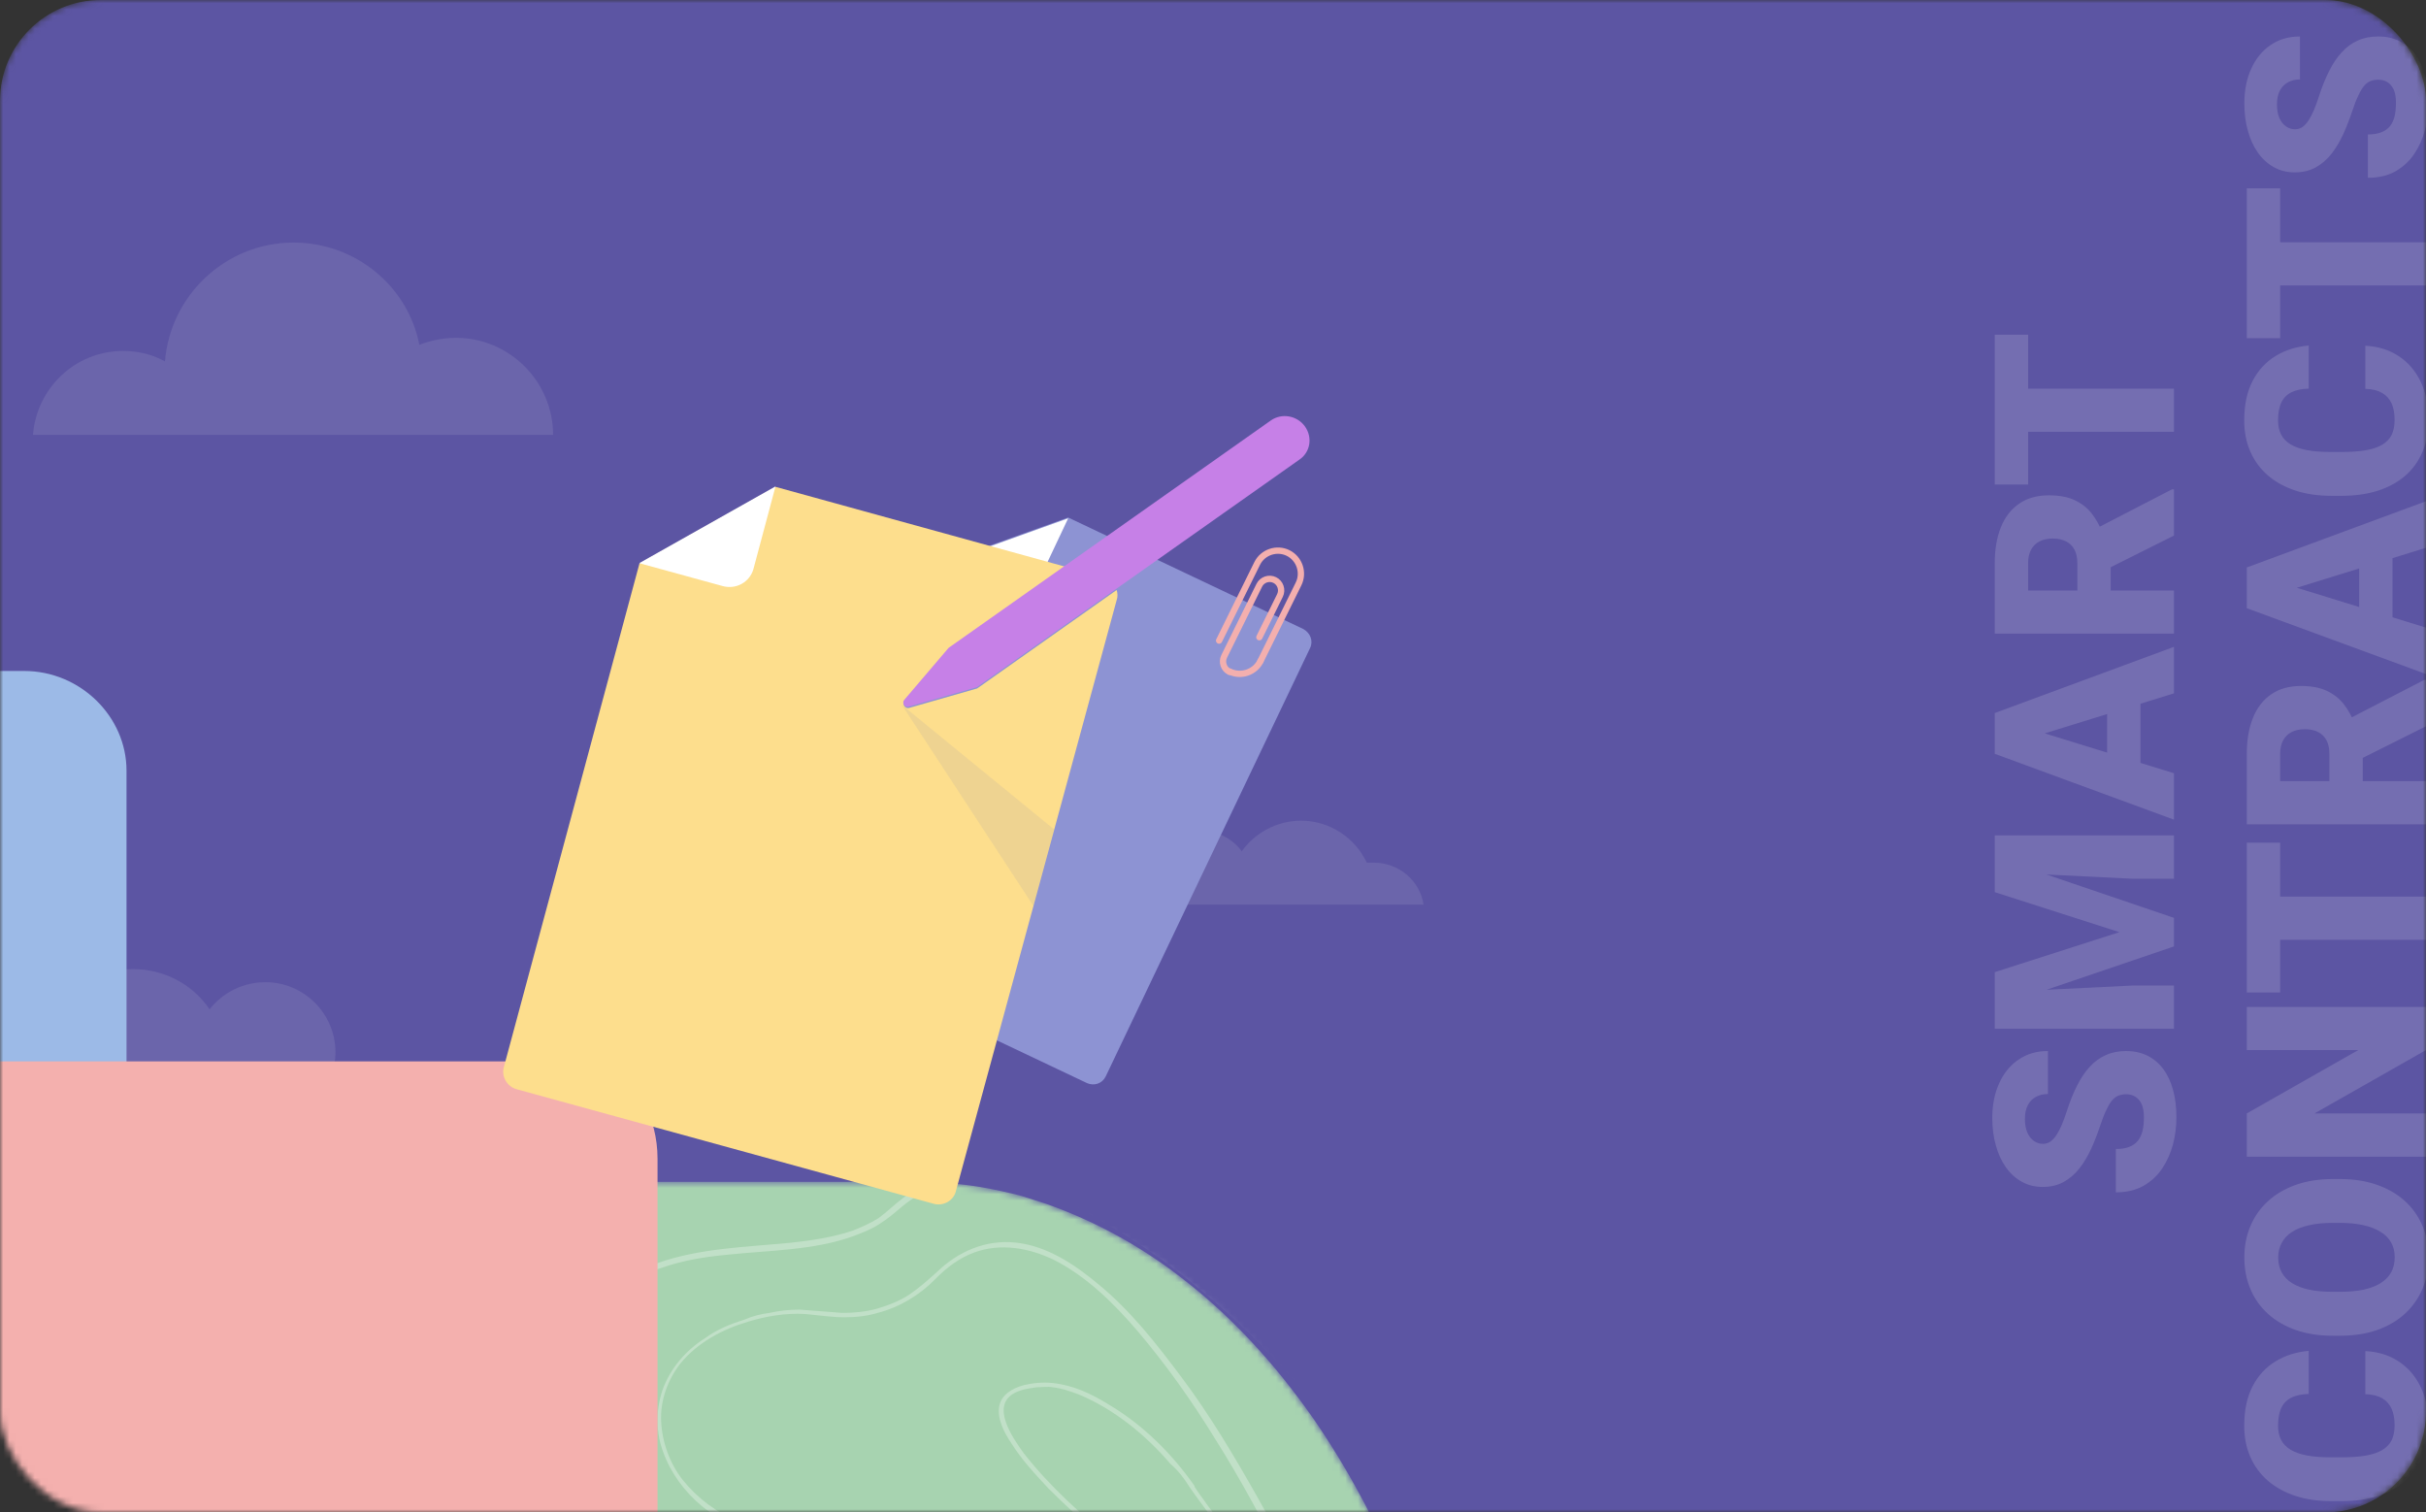 <svg width="385" height="240" viewBox="0 0 385 240" fill="none" xmlns="http://www.w3.org/2000/svg">
<rect x="0" y="0" width="385" height="240" fill="#333333" stroke="none"/>
<mask id="mask0_97_448" style="mask-type:alpha" maskUnits="userSpaceOnUse" x="0" y="0" width="385" height="240">
<rect width="385" height="240" rx="16" fill="#EC6967"/>
</mask>
<g mask="url(#mask0_97_448)">
<rect width="385" height="240" rx="16" fill="#5C55A3"/>
<path opacity="0.1" d="M190.267 131.758C193.041 131.758 195.538 133.007 197.064 135.088C199.145 132.175 202.613 130.232 206.497 130.232C211.075 130.232 215.098 133.007 216.902 136.891C217.179 136.891 217.595 136.891 218.011 136.891C222.034 136.891 225.364 139.804 225.918 143.55H217.873H210.104H198.451H195.122H182.082C181.666 142.579 181.527 141.608 181.527 140.498C181.666 135.643 185.412 131.758 190.267 131.758Z" fill="#F2F2F2"/>
<path opacity="0.1" d="M42.136 155.86C38.529 155.86 35.339 157.524 33.258 160.16C30.622 156.276 26.183 153.779 21.05 153.779C15.085 153.779 9.952 157.247 7.594 162.38C7.178 162.38 6.762 162.241 6.207 162.241C1.074 162.241 -3.226 165.986 -4.059 170.98H6.346H16.334H31.454H35.755H52.54C52.956 169.732 53.234 168.345 53.234 166.958C53.234 160.854 48.24 155.86 42.136 155.86Z" fill="#F2F2F2"/>
<path opacity="0.1" d="M72.377 53.609C70.296 53.609 68.354 54.026 66.551 54.719C64.747 45.425 56.424 38.489 46.575 38.489C35.893 38.489 27.015 46.812 26.182 57.355C24.24 56.245 21.882 55.69 19.524 55.69C11.894 55.69 5.79 61.655 5.235 69.008H28.818H33.812H56.979H64.331H87.775C87.775 60.546 80.839 53.609 72.377 53.609Z" fill="#F2F2F2"/>
<path d="M20.078 122.289V253.104C20.078 256.572 18.968 259.763 17.026 262.399C16.749 262.815 16.471 263.231 16.055 263.647H-3.921V106.475H3.848C12.726 106.475 20.078 113.688 20.078 122.289Z" fill="#9CBAE7"/>
<mask id="mask1_97_448" style="mask-type:alpha" maskUnits="userSpaceOnUse" x="97" y="187" width="130" height="77">
<path d="M97.979 187.683V262.744H193.423C193.815 263.023 194.108 263.163 194.5 263.442C195.283 263.86 196.066 264 196.947 264H227C226.902 263.581 226.706 263.163 226.608 262.744C226.119 261.21 225.63 259.675 225.042 258.14C224.259 255.768 223.378 253.536 222.497 251.304C218.581 241.816 213.883 233.027 208.499 225.213C208.401 225.074 208.401 225.074 208.303 224.934C202.429 216.563 195.773 209.308 188.529 203.588C181.578 198.007 173.943 193.821 166.014 191.031C164.741 190.612 163.371 190.194 162.098 189.775C157.791 188.659 153.386 187.822 148.883 187.683C147.806 187.683 146.729 187.543 145.652 187.543H97.979V187.683Z" fill="#A7D3B0"/>
</mask>
<g mask="url(#mask1_97_448)">
<path d="M97.979 187.683V262.744H193.423C193.815 263.023 194.108 263.163 194.5 263.442C195.283 263.86 196.066 264 196.947 264H227C226.902 263.581 226.706 263.163 226.608 262.744C226.119 261.21 225.63 259.675 225.042 258.14C224.259 255.768 223.378 253.536 222.497 251.304C218.581 241.816 213.883 233.027 208.499 225.213C208.401 225.074 208.401 225.074 208.303 224.934C202.429 216.563 195.773 209.308 188.529 203.588C181.578 198.007 173.943 193.821 166.014 191.031C164.741 190.612 163.371 190.194 162.098 189.775C157.791 188.659 153.386 187.822 148.883 187.683C147.806 187.683 146.729 187.543 145.652 187.543H97.979V187.683Z" fill="#A7D3B0"/>
<g opacity="0.3">
<path d="M163.76 188.188C170.27 190.913 176.437 194.488 182.261 198.405C188.429 202.662 194.253 207.6 199.564 212.879C204.875 218.157 209.843 223.947 213.954 230.247C217.895 236.037 221.321 242.337 223.891 249.148C225.09 252.213 225.946 255.449 226.632 258.684C227.317 261.749 227.488 264.814 226.974 267.879C226.118 273.328 222.863 278.266 218.409 281.501C213.954 284.737 208.301 286.269 202.99 285.588C200.078 285.248 197.337 284.226 194.767 282.693C192.712 281.501 190.827 279.799 188.771 278.436C185.859 276.052 182.947 273.498 179.863 271.114C176.951 268.901 174.038 267.028 170.612 265.836C166.501 264.303 162.047 263.622 157.592 263.452C150.911 263.111 144.059 263.963 137.378 264.814C133.609 265.325 129.84 266.176 125.9 266.176C122.473 266.176 119.047 265.836 115.621 265.155C109.111 263.622 102.772 260.557 97.804 256.13C92.665 251.702 88.725 245.913 86.326 239.442C84.27 233.653 83.414 227.352 84.784 221.393C86.326 215.092 90.266 209.643 95.577 206.067C98.489 204.024 101.744 202.151 105.171 201.129C108.597 199.937 112.023 199.427 115.621 199.086C122.131 198.405 129.154 198.405 135.322 196.191C136.692 195.68 138.063 195.17 139.433 194.318C140.804 193.467 142.003 192.445 143.202 191.423C146.114 189.039 149.541 187.507 153.31 186.996C156.907 186.315 160.505 186.826 163.76 188.188C164.274 188.358 164.445 187.677 163.931 187.507C157.078 184.783 149.198 185.634 143.373 190.061C142.003 191.083 140.804 192.275 139.433 193.296C138.063 194.148 136.521 194.829 135.15 195.34C132.067 196.362 128.641 196.872 125.386 197.213C118.362 197.894 110.995 198.064 104.314 200.448C102.601 201.129 101.059 201.81 99.517 202.662C97.975 203.684 96.262 204.535 94.721 205.727C91.98 207.77 89.752 209.984 87.868 212.879C84.442 217.987 83.243 224.117 83.757 230.077C84.27 236.548 86.669 243.018 90.438 248.297C94.207 253.916 99.517 258.684 105.513 261.749C111.509 264.984 118.362 266.687 125.214 266.687C128.983 266.687 132.752 266.006 136.521 265.495C140.461 264.814 144.401 264.473 148.342 264.133C153.824 263.792 159.648 263.622 165.13 264.644C168.899 265.325 172.668 266.857 175.923 268.901C179.178 270.774 181.919 273.328 184.831 275.712C186.373 277.074 188.086 278.436 189.799 279.628C191.855 281.331 193.911 282.864 196.309 284.056C201.449 286.61 207.273 286.95 212.755 285.248C218.066 283.545 222.52 280.139 225.432 275.371C226.974 272.987 227.831 270.263 228.345 267.368C228.859 264.303 228.516 261.238 227.831 258.173C226.46 251.362 224.062 244.891 220.807 238.931C217.381 232.291 213.098 226.16 208.301 220.371C203.333 214.411 197.851 208.962 191.855 204.024C186.202 199.256 180.034 194.999 173.525 191.423C170.612 189.721 167.529 188.358 164.445 186.996C163.588 187.337 163.417 188.018 163.76 188.188Z" fill="white"/>
<path d="M208.346 259.215C208.516 261.48 208.516 264.268 206.985 266.184C205.624 267.578 203.583 267.752 201.882 267.578C198.99 267.23 196.268 266.01 193.717 264.79C190.315 263.222 186.913 261.305 183.511 259.389C179.769 257.298 176.027 255.033 172.284 252.942C168.542 250.677 164.8 248.586 160.888 246.669C157.486 244.927 153.914 243.185 150.171 241.965C147.28 240.919 144.048 240.048 140.986 240.222C139.795 240.222 138.435 240.397 137.244 240.919C135.033 241.791 132.821 242.313 130.44 242.662C126.017 243.359 121.425 243.01 117.172 241.442C113.77 240.048 110.708 237.783 108.327 234.821C106.286 232.207 105.095 228.897 104.925 225.586C104.755 222.276 105.946 218.965 107.987 216.352C110.708 213.041 114.621 210.95 118.703 209.731C121.595 208.859 124.656 208.337 127.718 208.511C129.759 208.685 131.971 209.034 134.012 209.034C135.713 209.034 137.584 208.859 139.285 208.337C142.687 207.466 145.919 205.549 148.47 202.935C150.171 201.193 152.213 199.625 154.594 198.754C158.847 197.185 163.439 198.057 167.352 199.973C172.455 202.587 176.707 206.769 180.449 211.125C185.042 216.526 189.124 222.276 192.866 228.374C196.949 234.821 200.521 241.616 204.093 248.412C206.134 251.722 208.005 255.033 208.346 259.215C208.346 259.737 209.196 259.737 209.196 259.215C209.026 257.124 208.516 255.207 207.665 253.29C206.985 251.548 205.964 249.806 205.114 248.063C203.413 244.578 201.542 241.094 199.67 237.783C195.928 231.162 192.016 224.541 187.423 218.443C183.511 213.215 179.429 207.988 174.326 203.806C170.583 200.67 166.161 197.708 161.228 197.185C156.465 196.663 152.043 198.579 148.641 201.89C147.28 203.11 145.919 204.329 144.388 205.375C142.857 206.42 140.986 207.117 139.285 207.64C137.414 208.162 135.543 208.337 133.672 208.337C131.46 208.162 129.249 207.988 126.868 207.814C125.337 207.814 123.636 207.988 122.105 208.337C120.744 208.511 119.383 208.859 118.193 209.382C115.981 210.079 113.77 210.95 111.899 212.344C108.837 214.261 106.286 217.223 105.095 220.708C104.074 223.844 104.074 227.329 105.265 230.465C106.456 233.776 108.667 236.738 111.389 239.003C114.621 241.616 118.363 243.185 122.445 243.707C124.827 244.056 127.208 244.056 129.589 243.882C130.95 243.707 132.141 243.533 133.502 243.185C134.692 242.836 136.053 242.662 137.244 242.139C139.795 241.094 142.687 241.268 145.239 241.616C148.811 242.313 152.213 243.707 155.445 245.101C159.357 246.844 163.099 248.934 166.841 251.025C170.754 253.29 174.666 255.556 178.578 257.821C182.15 259.912 185.892 262.002 189.464 263.919C192.526 265.487 195.588 267.055 198.82 267.927C201.031 268.624 203.413 269.146 205.624 268.449C207.665 267.752 208.686 266.01 209.196 263.919C209.536 262.525 209.536 260.957 209.366 259.563C209.026 258.692 208.175 258.692 208.346 259.215Z" fill="white"/>
<path d="M188.812 236.022C191.701 240.245 195.27 244.131 196.969 249.03C197.648 250.888 198.158 253.254 197.309 255.281C196.799 256.294 195.609 256.97 194.42 256.97C193.57 256.97 192.891 256.463 192.041 255.956C186.773 252.578 181.846 248.692 177.088 244.807C171.82 240.583 166.722 236.022 162.474 230.616C160.775 228.251 157.037 223.014 161.115 220.987C162.134 220.48 163.324 220.311 164.513 220.142C165.363 220.142 166.213 219.973 167.062 220.142C168.592 220.311 169.951 220.818 171.31 221.325C176.918 223.69 181.846 227.744 185.754 232.305C187.113 233.488 187.963 234.671 188.812 236.022C189.152 236.36 189.832 236.022 189.492 235.684C185.924 230.616 181.336 226.055 175.898 222.845C173.179 221.156 170.291 219.804 167.062 219.466C165.533 219.297 163.834 219.466 162.474 219.804C160.605 220.311 158.906 221.325 158.566 223.183C158.226 225.21 159.416 227.406 160.435 228.927C162.134 231.63 164.174 233.826 166.383 236.191C169.101 238.894 171.82 241.428 174.709 243.793C179.806 248.185 185.244 252.409 190.852 256.125C192.211 257.139 193.74 257.984 195.439 257.477C197.648 256.801 198.328 254.605 198.328 252.409C198.328 250.044 197.139 247.679 196.119 245.651C194.76 243.286 193.23 240.921 191.531 238.725C190.852 237.711 190.002 236.698 189.322 235.515C189.322 235.177 188.643 235.515 188.812 236.022Z" fill="white"/>
</g>
</g>
<path d="M104.349 183.865V243.785C104.349 247.935 103.102 251.586 101.025 254.408C99.917 255.736 98.67 256.898 97.285 257.728C96.731 258.06 96.316 258.225 95.761 258.557C94.653 259.055 93.545 259.221 92.299 259.221H-0.502V257.728H-0.779V168.429H92.299C93.684 168.429 95.069 168.761 96.316 169.425C101.025 171.417 104.349 177.226 104.349 183.865Z" fill="#F4B0AE"/>
<path d="M207.9 102.846L175.466 170.829C174.917 171.941 173.651 172.37 172.512 171.874L125.161 149.425C124.049 148.876 123.619 147.61 124.116 146.472L151.503 88.58L169.514 82.121L206.828 99.814C207.967 100.442 208.449 101.734 207.9 102.846Z" fill="#8D93D3"/>
<path d="M165.046 91.707L169.515 82.253L151.505 88.713L160.959 93.181C162.521 93.887 164.367 93.217 165.046 91.707Z" fill="white"/>
<path d="M148.175 191.021L81.983 172.843C80.475 172.428 79.542 170.848 79.957 169.34L101.472 89.446L123.099 77.261L169.026 89.917L150.6 102.957L143.563 111.209C143.116 111.713 143.649 112.503 144.256 112.341L155.071 109.248L177.208 93.626C177.369 94.101 177.399 94.708 177.216 95.211L151.652 189.18C151.237 190.556 149.683 191.436 148.175 191.021Z" fill="#FDDE8D"/>
<path d="M119.574 90.277L123.073 77.182L101.446 89.367L114.674 92.997C116.817 93.594 119.003 92.367 119.574 90.277Z" fill="white"/>
<path opacity="0.1" d="M167.286 131.613L163.993 143.756L143.117 111.845L167.286 131.613Z" fill="#6B71B5"/>
<path d="M207.086 67.662C205.835 65.925 203.403 65.514 201.692 66.712L150.547 102.799L143.51 111.051C143.063 111.555 143.596 112.345 144.229 112.131L155.044 109.037L206.189 72.95C207.953 71.779 208.337 69.399 207.086 67.662Z" fill="#C680E7"/>
<path d="M193.47 101.652L199.51 89.416C200.399 87.615 202.614 86.864 204.415 87.753C206.216 88.642 206.967 90.857 206.078 92.658L200.039 104.894" stroke="#F3AFAE" stroke-miterlimit="10" stroke-linecap="round" stroke-linejoin="round"/>
<path d="M200.039 104.894C199.15 106.695 196.935 107.446 195.134 106.557" stroke="#F3AFAE" stroke-miterlimit="10" stroke-linecap="round" stroke-linejoin="round"/>
<path d="M199.86 101.117L203.128 94.496C203.572 93.595 203.197 92.488 202.296 92.043C201.396 91.599 200.288 91.974 199.844 92.875L194.275 104.158C193.83 105.058 194.206 106.166 195.107 106.61" stroke="#F3AFAE" stroke-miterlimit="10" stroke-linecap="round" stroke-linejoin="round"/>
<path opacity="0.15" d="M337.441 173.641C336.999 173.641 336.602 173.706 336.25 173.836C335.885 173.966 335.547 174.207 335.234 174.559C334.922 174.91 334.609 175.418 334.297 176.082C333.971 176.733 333.633 177.592 333.281 178.66C332.865 179.91 332.396 181.115 331.875 182.273C331.341 183.432 330.723 184.467 330.02 185.379C329.303 186.29 328.47 187.013 327.52 187.547C326.556 188.081 325.436 188.348 324.16 188.348C322.936 188.348 321.836 188.074 320.859 187.527C319.87 186.98 319.03 186.219 318.34 185.242C317.637 184.253 317.103 183.094 316.738 181.766C316.361 180.437 316.172 178.986 316.172 177.41C316.172 175.327 316.536 173.491 317.266 171.902C317.982 170.301 319.004 169.051 320.332 168.152C321.647 167.241 323.203 166.785 325 166.785L325 173.602C324.284 173.602 323.652 173.751 323.105 174.051C322.559 174.337 322.129 174.773 321.816 175.359C321.504 175.945 321.348 176.681 321.348 177.566C321.348 178.426 321.478 179.148 321.738 179.734C321.999 180.32 322.35 180.763 322.793 181.062C323.223 181.362 323.698 181.512 324.219 181.512C324.648 181.512 325.039 181.395 325.391 181.16C325.729 180.913 326.048 180.568 326.348 180.125C326.647 179.669 326.934 179.122 327.207 178.484C327.48 177.833 327.747 177.104 328.008 176.297C328.49 174.786 329.03 173.445 329.629 172.273C330.215 171.089 330.885 170.092 331.641 169.285C332.383 168.465 333.229 167.846 334.18 167.43C335.13 167 336.204 166.785 337.402 166.785C338.678 166.785 339.811 167.033 340.801 167.527C341.79 168.022 342.63 168.732 343.32 169.656C343.997 170.581 344.512 171.687 344.863 172.977C345.215 174.266 345.391 175.704 345.391 177.293C345.391 178.751 345.208 180.19 344.844 181.609C344.466 183.016 343.893 184.292 343.125 185.437C342.344 186.583 341.348 187.501 340.137 188.191C338.913 188.868 337.461 189.207 335.781 189.207L335.781 182.332C336.615 182.332 337.318 182.221 337.891 182C338.464 181.779 338.926 181.453 339.277 181.023C339.616 180.594 339.863 180.066 340.02 179.441C340.163 178.816 340.234 178.1 340.234 177.293C340.234 176.421 340.111 175.717 339.863 175.184C339.603 174.65 339.264 174.259 338.848 174.012C338.418 173.764 337.949 173.641 337.441 173.641ZM316.562 159.852L316.562 154.266L336.348 147.918L316.562 141.57L316.562 135.984L345 145.652L345 150.184L316.562 159.852ZM316.562 163.25L316.562 157.469L338.359 156.395L345 156.395L345 163.25L316.562 163.25ZM316.562 138.367L316.562 132.566L345 132.566L345 139.441L338.359 139.441L316.562 138.367ZM322.539 115.77L345 122.703L345 130.066L316.562 119.617L316.562 114.949L322.539 115.77ZM345 110.027L322.539 116.98L316.562 117.879L316.562 113.152L345 102.645L345 110.027ZM334.395 110.301L339.687 110.301L339.687 124.891L334.395 124.891L334.395 110.301ZM316.562 100.555L316.562 89.363C316.562 87.176 316.888 85.275 317.539 83.66C318.19 82.046 319.154 80.802 320.43 79.93C321.706 79.044 323.281 78.602 325.156 78.602C326.784 78.602 328.145 78.856 329.238 79.363C330.332 79.871 331.237 80.581 331.953 81.492C332.656 82.391 333.236 83.439 333.691 84.637L334.961 86.883L334.961 96.277L329.668 96.316L329.668 89.363C329.668 88.491 329.512 87.768 329.199 87.195C328.887 86.622 328.444 86.193 327.871 85.906C327.285 85.607 326.589 85.457 325.781 85.457C324.961 85.457 324.258 85.607 323.672 85.906C323.086 86.206 322.637 86.648 322.324 87.234C322.012 87.807 321.855 88.517 321.855 89.363L321.855 93.699L345 93.699L345 100.555L316.562 100.555ZM345 84.988L332.422 91.277L332.383 84.012L344.707 77.644L345 77.644L345 84.988ZM316.562 61.668L345 61.668L345 68.523L316.562 68.523L316.562 61.668ZM316.562 53.113L321.855 53.113L321.855 76.883L316.562 76.883L316.562 53.113ZM375.371 221.238L375.371 214.402C377.35 214.493 379.095 215.027 380.605 216.004C382.116 216.98 383.294 218.335 384.141 220.066C384.974 221.785 385.391 223.816 385.391 226.16C385.391 228.061 385.072 229.76 384.434 231.258C383.796 232.742 382.878 234.005 381.68 235.047C380.482 236.076 379.03 236.863 377.324 237.41C375.618 237.944 373.698 238.211 371.562 238.211L370.02 238.211C367.884 238.211 365.964 237.931 364.258 237.371C362.539 236.798 361.081 235.991 359.883 234.949C358.672 233.895 357.747 232.632 357.109 231.16C356.471 229.689 356.152 228.055 356.152 226.258C356.152 223.784 356.595 221.694 357.48 219.988C358.366 218.283 359.583 216.961 361.133 216.023C362.669 215.086 364.421 214.533 366.387 214.363L366.387 221.199C365.319 221.225 364.427 221.408 363.711 221.746C362.982 222.085 362.435 222.618 362.07 223.348C361.706 224.077 361.523 225.047 361.523 226.258C361.523 227.104 361.68 227.84 361.992 228.465C362.305 229.09 362.799 229.611 363.477 230.027C364.154 230.444 365.033 230.757 366.113 230.965C367.181 231.16 368.47 231.258 369.98 231.258L371.562 231.258C373.073 231.258 374.362 231.167 375.43 230.984C376.497 230.802 377.37 230.509 378.047 230.105C378.724 229.702 379.225 229.181 379.551 228.543C379.863 227.892 380.02 227.098 380.02 226.16C380.02 225.118 379.857 224.24 379.531 223.523C379.193 222.807 378.685 222.254 378.008 221.863C377.318 221.473 376.439 221.264 375.371 221.238ZM370.215 187.098L371.367 187.098C373.542 187.098 375.495 187.404 377.227 188.016C378.945 188.615 380.417 189.467 381.641 190.574C382.852 191.681 383.783 192.99 384.434 194.5C385.072 196.01 385.391 197.677 385.391 199.5C385.391 201.336 385.072 203.016 384.434 204.539C383.783 206.049 382.852 207.365 381.641 208.484C380.417 209.591 378.945 210.451 377.227 211.062C375.495 211.661 373.542 211.961 371.367 211.961L370.215 211.961C368.04 211.961 366.087 211.661 364.355 211.062C362.624 210.451 361.152 209.598 359.941 208.504C358.717 207.397 357.786 206.089 357.148 204.578C356.497 203.055 356.172 201.375 356.172 199.539C356.172 197.716 356.497 196.049 357.148 194.539C357.786 193.016 358.717 191.701 359.941 190.594C361.152 189.487 362.624 188.628 364.355 188.016C366.087 187.404 368.04 187.098 370.215 187.098ZM371.367 194.051L370.176 194.051C368.77 194.051 367.533 194.174 366.465 194.422C365.384 194.656 364.479 195.008 363.75 195.477C363.021 195.945 362.474 196.525 362.109 197.215C361.732 197.892 361.543 198.667 361.543 199.539C361.543 200.451 361.732 201.245 362.109 201.922C362.474 202.599 363.021 203.165 363.75 203.621C364.479 204.077 365.384 204.422 366.465 204.656C367.533 204.878 368.77 204.988 370.176 204.988L371.367 204.988C372.76 204.988 373.997 204.878 375.078 204.656C376.146 204.422 377.051 204.077 377.793 203.621C378.535 203.152 379.095 202.579 379.473 201.902C379.85 201.212 380.039 200.411 380.039 199.5C380.039 198.628 379.85 197.853 379.473 197.176C379.095 196.499 378.535 195.932 377.793 195.477C377.051 195.008 376.146 194.656 375.078 194.422C373.997 194.174 372.76 194.051 371.367 194.051ZM356.562 159.793L385 159.793L385 166.629L367.305 176.687L385 176.687L385 183.543L356.562 183.543L356.562 176.687L374.258 166.629L356.562 166.629L356.562 159.793ZM356.562 142.273L385 142.273L385 149.129L356.562 149.129L356.562 142.273ZM356.562 133.719L361.855 133.719L361.855 157.488L356.562 157.488L356.562 133.719ZM356.562 130.809L356.562 119.617C356.562 117.43 356.888 115.529 357.539 113.914C358.19 112.299 359.154 111.056 360.43 110.184C361.706 109.298 363.281 108.855 365.156 108.855C366.784 108.855 368.145 109.109 369.238 109.617C370.332 110.125 371.237 110.835 371.953 111.746C372.656 112.645 373.236 113.693 373.691 114.891L374.961 117.137L374.961 126.531L369.668 126.57L369.668 119.617C369.668 118.745 369.512 118.022 369.199 117.449C368.887 116.876 368.444 116.447 367.871 116.16C367.285 115.861 366.589 115.711 365.781 115.711C364.961 115.711 364.258 115.861 363.672 116.16C363.086 116.46 362.637 116.902 362.324 117.488C362.012 118.061 361.855 118.771 361.855 119.617L361.855 123.953L385 123.953L385 130.809L356.562 130.809ZM385 115.242L372.422 121.531L372.383 114.266L384.707 107.898L385 107.898L385 115.242ZM362.539 92.664L385 99.598L385 106.961L356.562 96.512L356.562 91.844L362.539 92.664ZM385 86.922L362.539 93.875L356.562 94.773L356.562 90.047L385 79.539L385 86.922ZM374.395 87.195L379.687 87.195L379.687 101.785L374.395 101.785L374.395 87.195ZM375.371 61.707L375.371 54.871C377.35 54.962 379.095 55.496 380.605 56.473C382.116 57.449 383.294 58.803 384.141 60.535C384.974 62.254 385.391 64.285 385.391 66.629C385.391 68.53 385.072 70.229 384.434 71.727C383.796 73.211 382.878 74.474 381.68 75.516C380.482 76.544 379.03 77.332 377.324 77.879C375.618 78.413 373.698 78.68 371.562 78.68L370.02 78.68C367.884 78.68 365.964 78.4 364.258 77.84C362.539 77.267 361.081 76.46 359.883 75.418C358.672 74.363 357.747 73.1 357.109 71.629C356.471 70.158 356.152 68.523 356.152 66.727C356.152 64.253 356.595 62.163 357.48 60.457C358.366 58.751 359.583 57.43 361.133 56.492C362.669 55.555 364.421 55.001 366.387 54.832L366.387 61.668C365.319 61.694 364.427 61.876 363.711 62.215C362.982 62.553 362.435 63.087 362.07 63.816C361.706 64.546 361.523 65.516 361.523 66.727C361.523 67.573 361.68 68.309 361.992 68.934C362.305 69.559 362.799 70.079 363.477 70.496C364.154 70.913 365.033 71.225 366.113 71.434C367.181 71.629 368.47 71.727 369.98 71.727L371.562 71.727C373.073 71.727 374.362 71.635 375.43 71.453C376.497 71.271 377.37 70.978 378.047 70.574C378.724 70.171 379.225 69.65 379.551 69.012C379.863 68.361 380.02 67.566 380.02 66.629C380.02 65.587 379.857 64.708 379.531 63.992C379.193 63.276 378.685 62.723 378.008 62.332C377.318 61.941 376.439 61.733 375.371 61.707ZM356.562 38.445L385 38.445L385 45.301L356.562 45.301L356.562 38.445ZM356.562 29.891L361.855 29.891L361.855 53.66L356.562 53.66L356.562 29.891ZM377.441 12.645C376.999 12.645 376.602 12.71 376.25 12.84C375.885 12.97 375.547 13.211 375.234 13.562C374.922 13.914 374.609 14.422 374.297 15.086C373.971 15.737 373.633 16.596 373.281 17.664C372.865 18.914 372.396 20.119 371.875 21.277C371.341 22.436 370.723 23.471 370.02 24.383C369.303 25.294 368.47 26.017 367.52 26.551C366.556 27.085 365.436 27.352 364.16 27.352C362.936 27.352 361.836 27.078 360.859 26.531C359.87 25.984 359.03 25.223 358.34 24.246C357.637 23.256 357.103 22.098 356.738 20.77C356.361 19.441 356.172 17.99 356.172 16.414C356.172 14.331 356.536 12.495 357.266 10.906C357.982 9.305 359.004 8.055 360.332 7.156C361.647 6.245 363.203 5.789 365 5.789L365 12.605C364.284 12.605 363.652 12.755 363.105 13.055C362.559 13.341 362.129 13.777 361.816 14.363C361.504 14.949 361.348 15.685 361.348 16.57C361.348 17.43 361.478 18.152 361.738 18.738C361.999 19.324 362.35 19.767 362.793 20.066C363.223 20.366 363.698 20.516 364.219 20.516C364.648 20.516 365.039 20.398 365.391 20.164C365.729 19.917 366.048 19.572 366.348 19.129C366.647 18.673 366.934 18.126 367.207 17.488C367.48 16.837 367.747 16.108 368.008 15.301C368.49 13.79 369.03 12.449 369.629 11.277C370.215 10.092 370.885 9.096 371.641 8.289C372.383 7.469 373.229 6.85 374.18 6.434C375.13 6.004 376.204 5.789 377.402 5.789C378.678 5.789 379.811 6.036 380.801 6.531C381.79 7.026 382.63 7.736 383.32 8.66C383.997 9.585 384.512 10.691 384.863 11.98C385.215 13.27 385.391 14.708 385.391 16.297C385.391 17.755 385.208 19.194 384.844 20.613C384.466 22.02 383.893 23.296 383.125 24.441C382.344 25.587 381.348 26.505 380.137 27.195C378.913 27.872 377.461 28.211 375.781 28.211L375.781 21.336C376.615 21.336 377.318 21.225 377.891 21.004C378.464 20.782 378.926 20.457 379.277 20.027C379.616 19.598 379.863 19.07 380.02 18.445C380.163 17.82 380.234 17.104 380.234 16.297C380.234 15.425 380.111 14.721 379.863 14.188C379.603 13.654 379.264 13.263 378.848 13.016C378.418 12.768 377.949 12.645 377.441 12.645Z" fill="white"/>
</g>
</svg>
